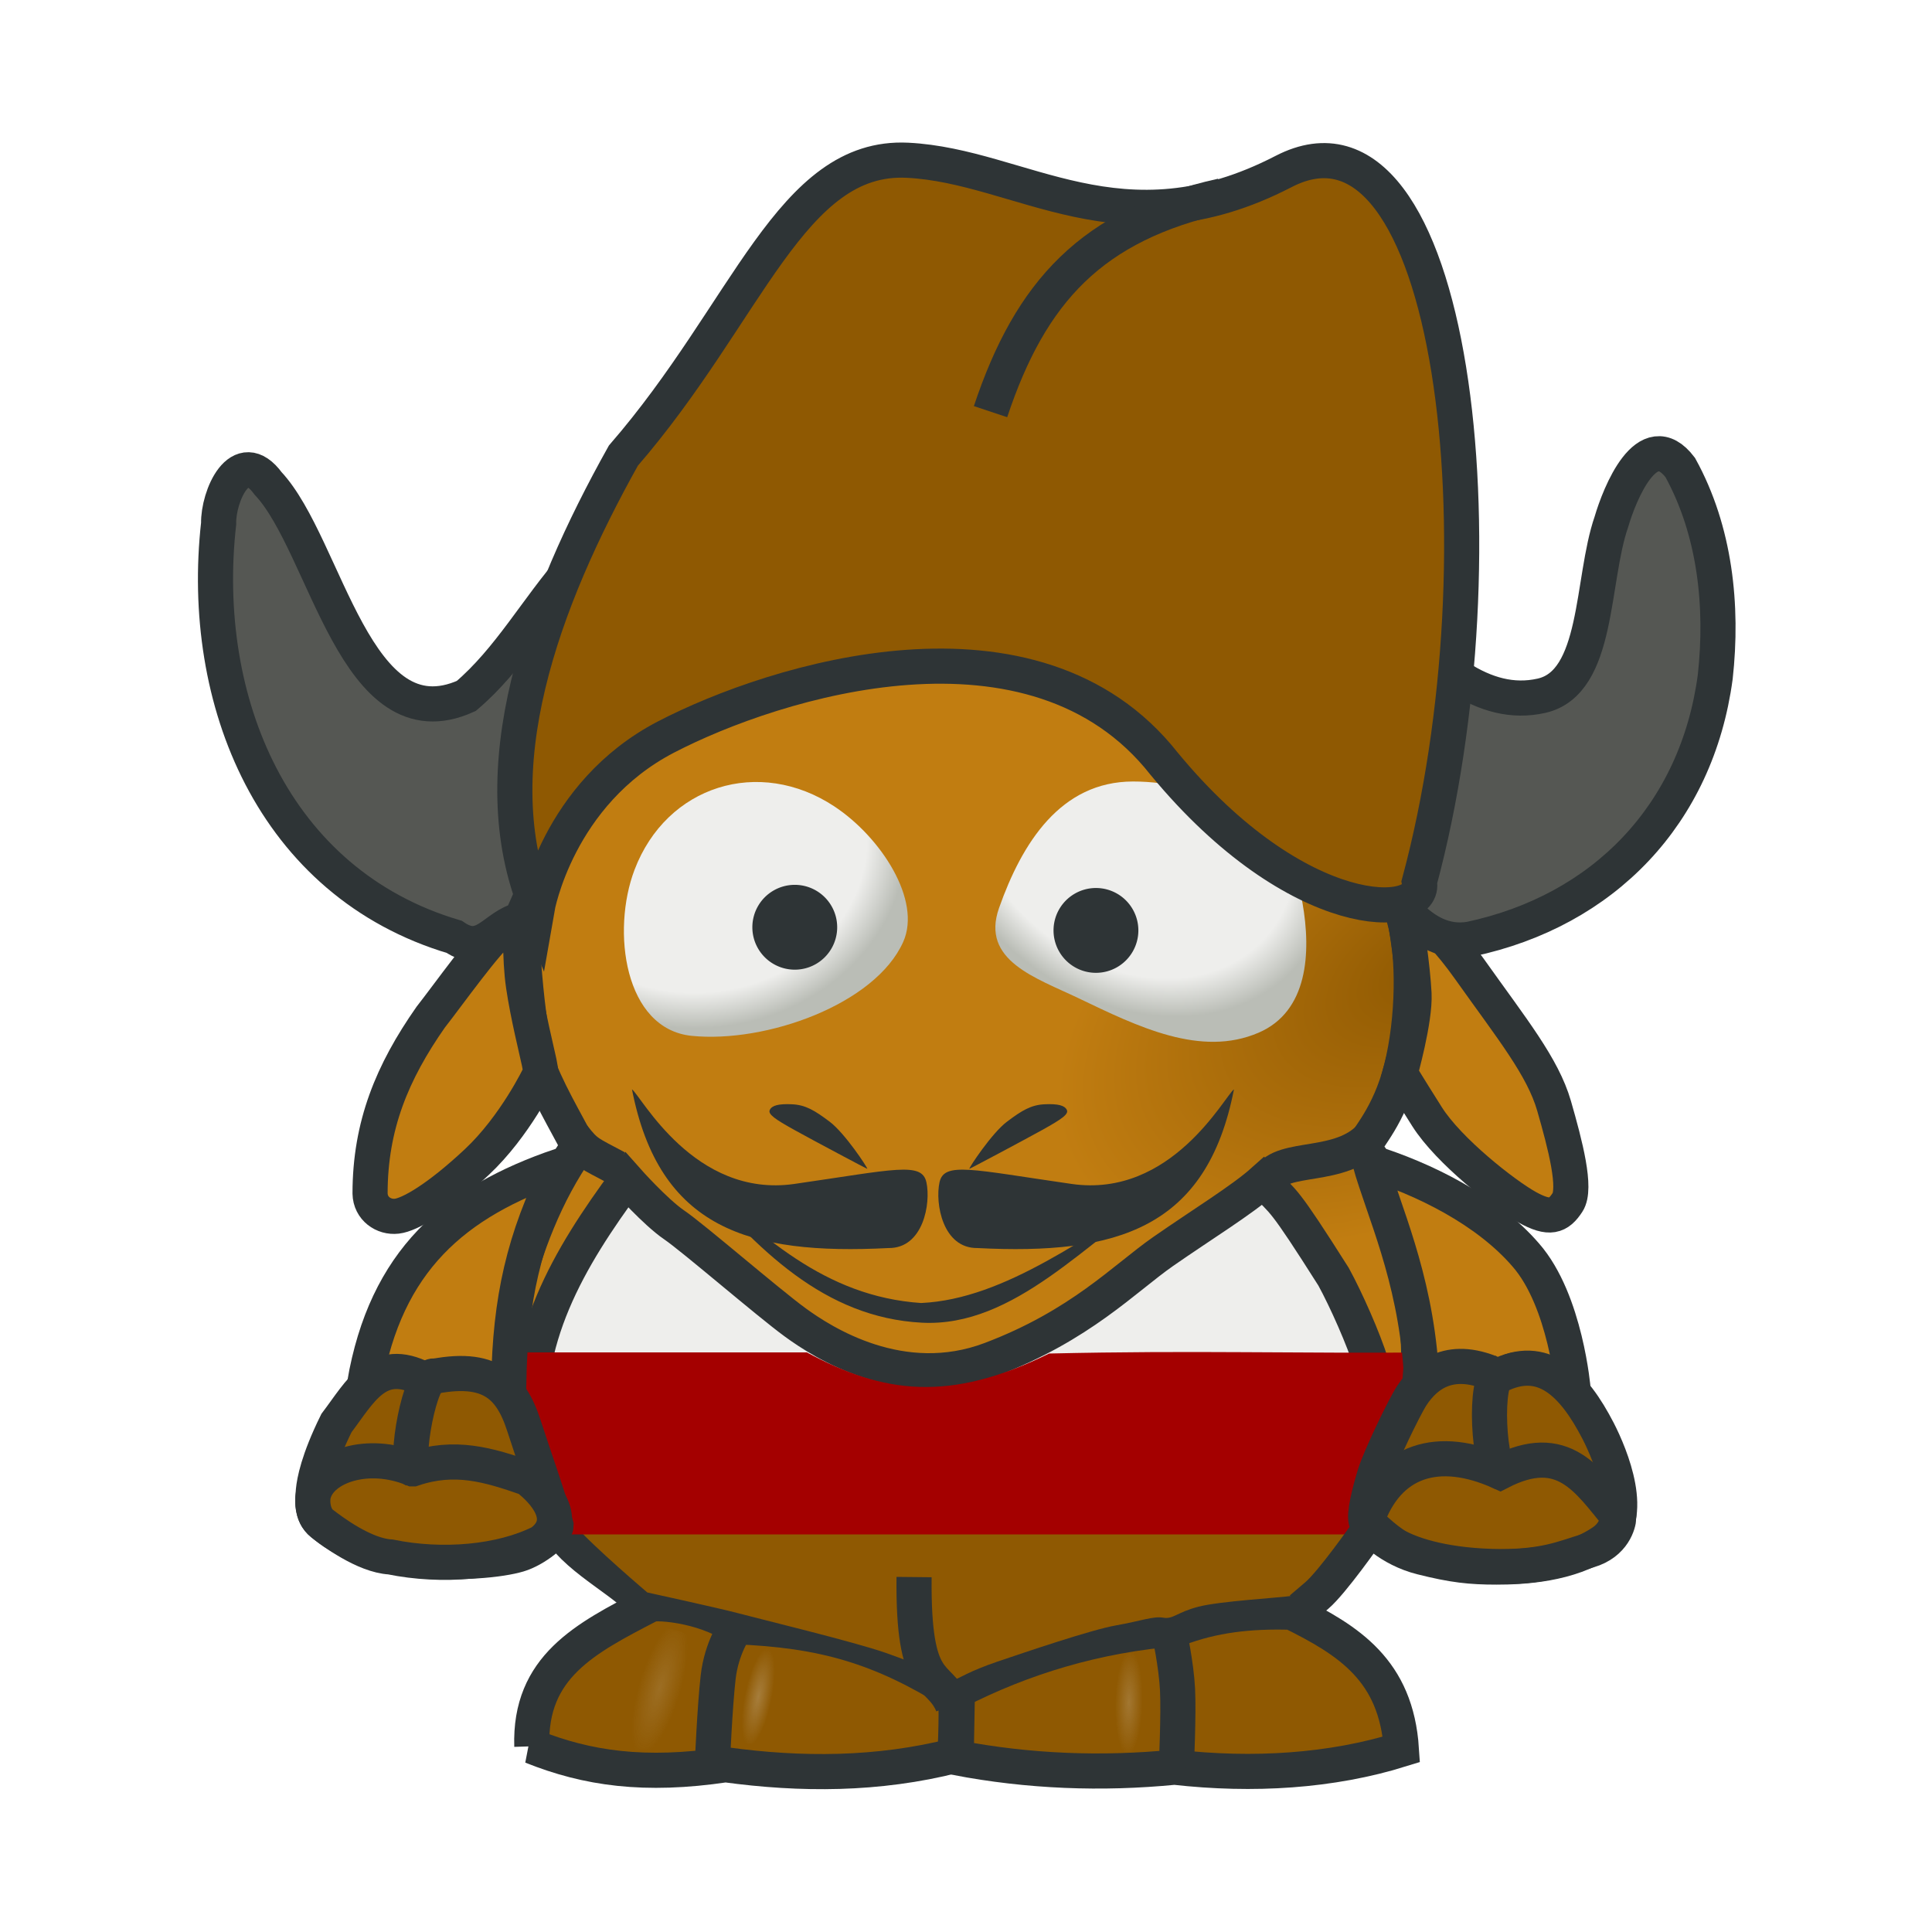 <svg:svg xmlns:dc="http://purl.org/dc/elements/1.1/" xmlns:ns1="http://sodipodi.sourceforge.net/DTD/sodipodi-0.dtd" xmlns:ns2="http://www.inkscape.org/namespaces/inkscape" xmlns:ns3="http://www.w3.org/1999/xlink" xmlns:ns5="http://creativecommons.org/ns#" xmlns:rdf="http://www.w3.org/1999/02/22-rdf-syntax-ns#" xmlns:svg="http://www.w3.org/2000/svg" height="55.197" id="svg2" version="1.0" viewBox="-2.598 -2.599 55.197 55.197" width="55.197" ns1:docname="baby_gnu_bg.svg" ns1:version="0.32" ns2:export-filename="/home/tony/Desktop/arts/baby_gnu_bg.png" ns2:export-xdpi="90" ns2:export-ydpi="90" ns2:output_extension="org.inkscape.output.svg.inkscape" ns2:version="0.45.1+0.46pre1">
  <svg:defs id="defs4">
    <svg:linearGradient id="linearGradient3738" ns2:collect="always">
      <svg:stop id="stop3740" offset="0" style="stop-color:#eeeeec" />
      <svg:stop id="stop3742" offset="1" style="stop-color:#eeeeec;stop-opacity:0" />
    </svg:linearGradient>
    <svg:linearGradient id="linearGradient3614" ns2:collect="always">
      <svg:stop id="stop3616" offset="0" style="stop-color:#eeeeec" />
      <svg:stop id="stop3630" offset=".812" style="stop-color:#eeeeec" />
      <svg:stop id="stop3618" offset="1" style="stop-color:#babdb6" />
    </svg:linearGradient>
    <svg:filter id="filter3425" ns2:collect="always">
      <svg:feGaussianBlur id="feGaussianBlur3427" stdDeviation="0.392" ns2:collect="always" />
    </svg:filter>
    <svg:filter height="1.251" id="filter3609" width="1.177" x="-.088" y="-.126" ns2:collect="always">
      <svg:feGaussianBlur id="feGaussianBlur3611" stdDeviation="0.79" ns2:collect="always" />
    </svg:filter>
    <svg:filter height="1.24" id="filter3734" width="1.207" x="-.104" y="-.12" ns2:collect="always">
      <svg:feGaussianBlur id="feGaussianBlur3736" stdDeviation="0.177" ns2:collect="always" />
    </svg:filter>
    <svg:filter height="1.349" id="filter3800" width="1.197" x="-.098" y="-.175" ns2:collect="always">
      <svg:feGaussianBlur id="feGaussianBlur3802" stdDeviation="0.217" ns2:collect="always" />
    </svg:filter>
    <svg:radialGradient cx="35.223" cy="31.259" gradientTransform="matrix(-.329 -.597 1.082 -.596 16.124 62.256)" gradientUnits="userSpaceOnUse" id="radialGradient3062" r="13.483" ns2:collect="always">
      <svg:stop id="stop3660" offset="0" style="stop-color:#8f5902" />
      <svg:stop id="stop3668" offset=".708" style="stop-color:#c17d11" />
      <svg:stop id="stop3662" offset="1" style="stop-color:#c17d11" />
    </svg:radialGradient>
    <svg:radialGradient cx="17.093" cy="20.775" gradientTransform="matrix(1.497 0 0 1.343 -8.339 -8.945)" gradientUnits="userSpaceOnUse" id="radialGradient3064" r="4.041" ns2:collect="always" ns3:href="#linearGradient3614" />
    <svg:radialGradient cx="28.273" cy="20.145" gradientTransform="matrix(.807 -.839 1.06 1.02 -14.567 21.376)" gradientUnits="userSpaceOnUse" id="radialGradient3066" r="4.426" ns2:collect="always" ns3:href="#linearGradient3614" />
    <svg:radialGradient cx="28.114" cy="6.329" gradientTransform="matrix(.321 -.197 .117 .191 8.504 15.404)" gradientUnits="userSpaceOnUse" id="radialGradient3068" r="10.579" ns2:collect="always">
      <svg:stop id="stop3267" offset="0" style="stop-color:#eeeeec;stop-opacity:.381" />
      <svg:stop id="stop3269" offset="1" style="stop-color:#eeeeec;stop-opacity:0" />
    </svg:radialGradient>
    <svg:radialGradient cx="25.446" cy="6.954" gradientTransform="matrix(.327 .112 -.05 .147 18.013 6.417)" gradientUnits="userSpaceOnUse" id="radialGradient3070" r="11.148" ns2:collect="always">
      <svg:stop id="stop3459" offset="0" style="stop-color:#eeeeec" />
      <svg:stop id="stop3461" offset="1" style="stop-color:#eeeeec;stop-opacity:0" />
    </svg:radialGradient>
    <svg:radialGradient cx="17.924" cy="44.544" gradientTransform="matrix(.303 .09 -.295 .998 23.968 -2.908)" gradientUnits="userSpaceOnUse" id="radialGradient3072" r="1.901" ns2:collect="always">
      <svg:stop id="stop3700" offset="0" style="stop-color:#eeeeec" />
      <svg:stop id="stop3702" offset="1" style="stop-color:#eeeeec;stop-opacity:0" />
    </svg:radialGradient>
    <svg:radialGradient cx="14.098" cy="46.457" gradientTransform="matrix(.144 .029 -.104 .525 21.866 18.612)" gradientUnits="userSpaceOnUse" id="radialGradient3074" r="2.65" ns2:collect="always" ns3:href="#linearGradient3738" />
    <svg:radialGradient cx="14.098" cy="46.457" gradientTransform="matrix(.147 -.004 .014 .564 16.121 18.958)" gradientUnits="userSpaceOnUse" id="radialGradient3076" r="2.65" ns2:collect="always" ns3:href="#linearGradient3738" />
  </svg:defs>
  <ns1:namedview bordercolor="#666666" borderopacity="1.0" gridtolerance="10000" guidetolerance="10" id="base" objecttolerance="10" pagecolor="#ffffff" showgrid="false" showguides="true" ns2:current-layer="layer1" ns2:cx="56.63703" ns2:cy="-2.7124842" ns2:document-units="px" ns2:guide-bbox="true" ns2:pageopacity="0.0" ns2:pageshadow="2" ns2:window-height="951" ns2:window-width="1280" ns2:window-x="0" ns2:window-y="25" ns2:zoom="5.6568542" />
  <svg:g id="layer1" ns2:groupmode="layer" ns2:label="Layer 1">
    <svg:g id="g3016" transform="matrix(.371 0 0 .371 1.902 30.545)">
      <svg:g id="g3566" transform="matrix(2.705 0 0 2.705 -5.307 -76.09)">
        <svg:path d="m15.425 28.789s-1.808 2.08-2.328 3.912-0.52 3.392-0.421 3.813 0.619 1.782 1.164 2.401 2.08 1.882 2.08 1.882 2.018 0.471 2.575 0.619c0.557 0.149 3.318 0.805 4.197 1.114 0.879 0.31 1.956 0.743 2.005 0.743 0.05 0 0.384-0.223 1.189-0.495 0.804-0.272 2.674-0.891 3.379-1.015 0.706-0.124 1.053-0.272 1.337-0.223 0.285 0.05 0.372-0.173 0.991-0.334s2.278-0.223 2.686-0.285c0.409-0.062 1.932-1.547 2.142-1.882 0.21-0.334 0.248-0.284-0.037-0.594-0.285-0.309 0.421-1.746 0.408-1.894-0.012-0.149 0.038-0.718-0.161-1.832-0.198-1.115-0.829-2.761-1.77-4.16s-1.399-1.845-1.399-1.845-1.077 0.842-1.981 1.449c-0.903 0.606-1.993 1.535-2.921 2.129-0.929 0.594-2.761 1.622-3.789 1.771-1.027 0.148-4.483-1.308-5.263-1.877-0.78-0.57-2.325-1.751-2.585-1.998-0.26-0.248-1.375-1.275-1.412-1.375-0.037-0.099-0.074 0-0.086-0.024z" id="path2690" style="fill-rule:evenodd;fill:#eeeeec" ns1:nodetypes="cssscssssssssssssscssssssc" />
        <svg:path d="m12.379 21.088c-0.124 0.595 0.149 3.665 0.471 4.482 0.321 0.817 1.015 1.956 1.089 2.179-0.946 1.353-1.499 2.839-1.906 4.432-0.37 1.383 0.099 2.878 0.556 3.98-0.305-2.915 1.076-5.228 2.73-7.471 0 0 0.811 0.916 1.356 1.287 0.545 0.372 2.662 2.204 3.442 2.773 0.78 0.57 3.02 2.018 5.571 1.053 2.55-0.966 3.8-2.303 4.902-3.071 1.102-0.767 2.253-1.473 2.847-2.005 0.615 0.645 0.534 0.401 2.006 2.723 0.359 0.657 0.854 1.771 1.077 2.489s0.322 2.154 0.334 2.426c0.013 0.273 0.793-1.436 0.916-1.758 0.124-0.322 0.223-1.906-0.346-3.776-0.57-1.869-0.57-2.079-0.78-2.525-0.211-0.446-0.347-0.372-0.31-0.582s0.694-0.829 1.04-2.216c0.347-1.387 0.372-3.219 0.075-4.271-0.653-6.25-7.221-10.098-13.799-9.073-5.637 0.832-13.592-0.299-11.271 8.924z" id="path2692" style="fill-rule:evenodd;stroke:#2e3436;fill:url(#radialGradient3062)" ns1:nodetypes="csccccssssccsssssssccc" />
        <svg:path d="m12.618 44.818c-0.071-2.261 1.522-3.073 3.327-4.009 0.046-0.127 1.557-0.032 2.454 0.604 2.519 0.096 4.159 0.576 6.247 1.882 0.105 0.105 0.018 1.786 0.018 1.786-2.204 0.56-4.395 0.553-6.531 0.262-2.303 0.342-3.935 0.109-5.515-0.525z" id="path2694" style="fill-rule:evenodd;stroke:#2e3436;fill:#8f5902" ns1:nodetypes="ccccccc" />
        <svg:path d="m18.422 41.439s-0.403 0.569-0.499 1.41c-0.096 0.84-0.166 2.468-0.166 2.468" id="path2696" style="stroke:#2e3436;fill:none" />
        <svg:path d="m12.312 21.314s-0.053 1.024 0.07 1.856c0.122 0.831 0.376 1.847 0.446 2.179 0.07 0.333 0.035 0.307 0.018 0.342-0.018 0.035-0.701 1.47-1.795 2.495-1.094 1.024-1.899 1.497-2.276 1.54-0.376 0.044-0.753-0.218-0.762-0.647 0.001-1.938 0.631-3.453 1.724-5.016 0.508-0.648 1.602-2.189 2.022-2.495 0.42-0.307 0.578-0.254 0.552-0.254z" id="path2702" style="fill-rule:evenodd;stroke:#2e3436;fill:#c17d11" ns1:nodetypes="csssssccsc" />
        <svg:path d="m12.303 21.288c-0.749 0.166-1.051 1.064-1.893 0.486-5.164-1.53-7.273-6.732-6.708-11.766-0.017-0.77 0.61-2.232 1.409-1.142 1.661 1.772 2.48 7.476 5.641 6.05 1.227-1.042 2.009-2.49 3.066-3.691 2.358-2.96 5.562-4.36 9.252-4.364 0.575 0.203 2.274-0.332 1.503 0.644-0.599 1.764-0.559 3.655-0.462 5.492-3.491 0.329-6.873 1.717-9.58 3.942-1.088 1.242-1.537 2.883-2.228 4.348z" id="path2704" style="fill-rule:evenodd;stroke:#2e3436;fill:#555753" ns1:nodetypes="ccccccccccc" />
        <svg:path d="m23.193 21.913c-0.793 1.784-3.913 2.892-6.023 2.679-1.919-0.195-2.289-2.989-1.628-4.727 0.913-2.402 3.548-3.221 5.69-1.804 1.333 0.882 2.485 2.672 1.961 3.852z" id="path2706" style="fill-rule:evenodd;fill:url(#radialGradient3064)" ns1:nodetypes="cssss" />
        <svg:path d="m799.75-257.75a17.25 17.25 0 1 1 -34.5 0 17.25 17.25 0 1 1 34.5 0z" id="path2708" style="fill:#2e3436" transform="matrix(.07 0 0 .07 -34.671 39.543)" ns1:cx="782.5" ns1:cy="-257.75" ns1:rx="17.25" ns1:ry="17.25" ns1:type="arc" />
        <svg:path d="m28.183 23.521c1.69 0.81 3.479 1.69 5.126 0.981 1.399-0.602 1.504-2.265 1.246-3.71-0.41-2.303-2.71-3.443-4.824-3.441-2.06 0.003-3.158 1.75-3.812 3.602-0.53 1.498 1.06 1.99 2.264 2.568z" id="path2710" style="fill-rule:evenodd;fill:url(#radialGradient3066)" ns1:nodetypes="csssss" />
        <svg:path d="m799.75-257.75a17.25 17.25 0 1 1 -34.5 0 17.25 17.25 0 1 1 34.5 0z" id="path2712" style="fill:#2e3436" transform="matrix(.07 0 0 .07 -26.097 39.633)" ns1:cx="782.5" ns1:cy="-257.75" ns1:rx="17.25" ns1:ry="17.25" ns1:type="arc" />
        <svg:path d="m22.169 28.378c0.008-0.035-0.639-1.015-1.068-1.339s-0.692-0.482-1.077-0.499c-0.385-0.018-0.569 0.035-0.63 0.158-0.062 0.122 0.14 0.262 0.691 0.569 0.552 0.306 2.084 1.12 2.084 1.111z" id="path2714" style="fill-rule:evenodd;fill:#2e3436" />
        <svg:path d="m25.073 28.378c-0.008-0.035 0.639-1.015 1.068-1.339s0.692-0.482 1.077-0.499c0.385-0.018 0.569 0.035 0.63 0.158 0.062 0.122-0.14 0.262-0.691 0.569-0.552 0.306-2.084 1.12-2.084 1.111z" id="path2716" style="fill-rule:evenodd;fill:#2e3436" />
        <svg:path d="m17.17 28.487c1.87 2.2 3.777 4.123 6.548 4.271 2.644 0.142 4.74-2.366 6.963-3.801-2.243 1.274-4.558 3.13-6.98 3.241-2.759-0.187-4.553-1.93-6.531-3.711z" id="path2718" style="fill-rule:evenodd;fill:#2e3436" ns1:nodetypes="csccc" />
        <svg:path d="m24.734 43.242l-0.035 1.9c2.064 0.395 4.137 0.474 6.215 0.271 2.234 0.252 4.459 0.117 6.46-0.507-0.147-2.258-1.502-3.1-3.125-3.905-1.215-0.037-2.237 0.087-3.23 0.464-2.356 0.182-4.462 0.844-6.285 1.777z" id="path2720" style="fill-rule:evenodd;stroke:#2e3436;fill:#8f5902" ns1:nodetypes="ccccccc" />
        <svg:path d="m30.765 41.57s0.201 0.92 0.236 1.637c0.035 0.718-0.035 2.215-0.035 2.215" id="path2722" style="stroke:#2e3436;fill:none" />
        <svg:path d="m13.199 38.272c0.434 1.051 1.716 1.618 2.519 2.387" id="path2734" style="stroke:#2e3436;stroke-width:1px;fill:none" ns1:nodetypes="cc" />
        <svg:path d="m13.75 38.406c0.03 0.039 0.063 0.09 0.094 0.125 0.544 0.619 2.062 1.907 2.062 1.907s2.037 0.445 2.594 0.593c0.557 0.149 3.309 0.816 4.188 1.125 0.878 0.31 1.95 0.75 2 0.75 0.049 0 0.382-0.227 1.187-0.5 0.805-0.272 2.669-0.907 3.375-1.031s1.059-0.268 1.344-0.219c0.284 0.05 0.381-0.151 1-0.312s2.279-0.251 2.687-0.313c0.409-0.062 1.915-1.54 2.125-1.875 0.085-0.135 0.138-0.191 0.156-0.25h-22.812z" id="path3551" style="fill-rule:evenodd;fill:#8f5902" ns1:nodetypes="cscssssssssscc" />
        <svg:path d="m11.437 33.604l0.657 5.182h26.306l0.013-5.182c-4.222 0.036-6.859-0.064-11.068 0.032-2.834 1.396-4.712 1.148-6.896-0.032h-9.012z" id="path3536" style="fill-rule:evenodd;fill:#a40000" ns1:nodetypes="ccccccc" />
        <svg:path d="m7.856 34.506c0.606-3.515 2.558-5.188 5.573-6.216-1.05 2.082-1.427 3.844-1.467 6.155-0.901 0.991-2.913 1.151-4.106 0.061z" id="path2686" style="fill-rule:evenodd;stroke:#2e3436;fill:#c17d11" ns1:nodetypes="cccc" />
        <svg:path d="m42.264 34.675s-0.21-2.544-1.349-3.844c-1.11-1.287-2.907-2.169-4.441-2.646 0.386 1.371 1.269 3.219 1.457 5.853-0.037 0.495-0.037 0.495-0.037 0.495 0.837-0.668 1.431-0.448 2.278-0.223 0.691-0.538 1.359 0.027 2.092 0.365z" id="path2688" style="fill-rule:evenodd;stroke:#2e3436;fill:#c17d11" ns1:nodetypes="ccccccc" />
        <svg:path d="m9.517 34.355c-1.287-0.654-1.777 0.358-2.461 1.261-0.526 1.065-0.631 1.665-0.656 1.919-0.025 0.254-0.043 0.545 0.099 0.768s1.065 0.984 2.557 1.17c1.492 0.185 2.699 0.031 3.182-0.112 0.483-0.142 1.071-0.625 1.071-0.829-0.24-0.891-0.608-1.887-0.916-2.843-0.384-1.189-1.031-1.784-2.875-1.334z" id="path2698" style="fill-rule:evenodd;stroke:#2e3436;fill:#8f5902" ns1:nodetypes="ccsssscsc" />
        <svg:path d="m9.231 36.919c-1.283-0.528-2.595-0.074-2.818 0.684-0.056 0.149-0.064 0.644 0.233 0.873s1.202 0.908 1.945 0.951c1.475 0.301 3.149 0.159 4.293-0.419 0.844-0.631 0.083-1.456-0.397-1.821-1.113-0.388-2.062-0.67-3.255-0.268z" id="path2700" style="fill-rule:evenodd;stroke:#2e3436;fill:#8f5902" ns1:nodetypes="ccscccc" />
        <svg:path d="m40.123 34.278c-1.343-0.643-2.065-0.033-2.451 0.552-0.212 0.322-0.91 1.768-1.059 2.258-0.149 0.491-0.315 1.147-0.237 1.331 0.079 0.184 0.666 0.788 1.567 1.015 0.902 0.228 1.401 0.281 2.136 0.281 0.736 0 2.075-0.062 3.038-0.727s0.21-2.46-0.14-3.143c-0.702-1.361-1.57-2.226-2.854-1.567z" id="path2724" style="fill-rule:evenodd;stroke:#2e3436;fill:#8f5902" ns1:nodetypes="csssssscc" />
        <svg:path d="m36.385 38.393c0.606-1.739 2.05-2.17 3.799-1.383 1.802-0.927 2.498 0.226 3.379 1.295-0.008 0.158-0.139 0.727-0.856 0.937-0.718 0.21-1.28 0.499-2.768 0.455s-2.355-0.383-2.696-0.575c-0.341-0.193-0.875-0.712-0.858-0.729z" id="path2726" style="fill-opacity:0;stroke:#2e3436" ns1:nodetypes="cccsssc" />
        <svg:path d="m37.609 21.113s0.496-0.124 1.709 1.585c1.213 1.708 2.08 2.773 2.402 3.887 0.321 1.114 0.643 2.352 0.383 2.748-0.26 0.397-0.507 0.496-1.151 0.137s-2.228-1.597-2.847-2.575-0.768-1.238-0.768-1.238 0.433-1.523 0.396-2.266-0.223-2.005-0.26-2.092 0.174-0.173 0.136-0.186z" id="path2728" style="fill-rule:evenodd;stroke:#2e3436;fill:#c17d11" />
        <svg:path d="m24.932 6.938c-1.148 1.761-0.804 3.953-0.755 5.935 1.625 0.185 6.262 2.031 9.246 3.331 1.345 0.717 2.221 2.023 2.915 3.332 0.738 0.968 1.552 2.537 2.986 2.304 3.815-0.81 6.46-3.561 6.984-7.463 0.224-2.022-0.003-4.165-0.996-5.965-0.94-1.234-1.733 0.77-1.959 1.544-0.58 1.671-0.347 4.583-1.992 4.954-3.31 0.746-5.706-5.098-9.056-7.007-2.264-1.172-4.886-1.428-7.373-0.965z" id="path2730" style="fill-rule:evenodd;stroke:#2e3436;fill:#555753" ns1:nodetypes="ccccccccscc" />
        <svg:path d="m36.378 38.758s-0.972 1.392-1.414 1.768l-0.442 0.376" id="path2732" style="stroke:#2e3436;stroke-width:1px;fill:none" ns1:nodetypes="csc" />
        <svg:path d="m12.303 21.288c-0.749 0.166-1.051 1.064-1.893 0.486-5.164-1.53-7.273-6.732-6.708-11.766-0.017-0.77 0.61-2.232 1.409-1.142 1.661 1.772 2.48 7.476 5.641 6.05 1.227-1.042 2.009-2.49 3.066-3.691 2.358-2.96 5.562-4.36 9.252-4.364 0.575 0.203 2.274-0.332 1.503 0.644-0.599 1.764-0.559 3.655-0.462 5.492-3.491 0.329-6.873 1.717-9.58 3.942-1.088 1.242-1.537 2.883-2.228 4.348z" id="path2736" style="filter:url(#filter3425);fill-rule:evenodd;fill:url(#radialGradient3068)" ns1:nodetypes="ccccccccccc" />
        <svg:path d="m24.932 6.938c-1.148 1.761-0.804 3.953-0.755 5.935 1.625 0.185 6.262 2.031 9.246 3.331 1.345 0.717 2.221 2.023 2.915 3.332 0.738 0.968 1.552 2.537 2.986 2.304 3.815-0.81 6.46-3.561 6.984-7.463 0.224-2.022-0.003-4.165-0.996-5.965-0.94-1.234-1.733 0.77-1.959 1.544-0.58 1.671-0.347 4.583-1.992 4.954-3.31 0.746-5.706-5.098-9.056-7.007-2.264-1.172-4.886-1.428-7.373-0.965z" id="path2738" style="fill:none" ns1:nodetypes="ccccccccscc" />
        <svg:path d="m25.745 7.001c-1.148 1.761-0.805 3.952-0.755 5.935 1.624 0.185 5.449 1.968 8.433 3.268 1.345 0.717 2.221 2.023 2.915 3.332 0.738 0.968 1.552 2.537 2.986 2.304 3.815-0.81 6.46-3.561 6.984-7.463 0.224-2.022-0.003-4.165-0.996-5.965-0.94-1.234-1.733 0.77-1.959 1.544-0.58 1.671-0.347 4.583-1.992 4.954-3.31 0.746-5.706-5.098-9.056-7.007-2.264-1.172-4.073-1.366-6.56-0.903z" id="path2740" style="opacity:.622;filter:url(#filter3609);fill-rule:evenodd;fill:url(#radialGradient3070)" ns1:nodetypes="ccccccccscc" />
        <svg:path d="m9.852 34.282c-0.406-0.148-0.895 2.505-0.578 2.672" id="path2742" style="stroke:#2e3436;stroke-width:1px;fill:none" ns1:nodetypes="cc" />
        <svg:path d="m40.181 34.188c-0.494 0.111-0.304 2.864 0.047 2.828" id="path2744" style="stroke:#2e3436;stroke-width:1px;fill:none" ns1:nodetypes="cc" />
        <svg:path d="m13.795 27.444c0.381 0.498 0.444 0.48 1.238 0.906" id="path2746" style="stroke:#2e3436;stroke-width:1px;fill:none" ns1:nodetypes="cc" />
        <svg:path d="m33.594 28.66c0.397-0.697 2.048-0.244 2.917-1.216" id="path2748" style="stroke:#2e3436;stroke-width:1px;fill:none" ns1:nodetypes="cc" />
        <svg:path d="m17.222 41.712zm-0.401 3.139zl0.401-3.139c-0.676-0.348-1.574-0.393-1.605-0.307-1.364 0.707-2.556 1.313-2.502 3.021 1.084 0.436 2.205 0.589 3.706 0.425z" id="path2752" style="opacity:.372;filter:url(#filter3734);fill-rule:evenodd;fill:url(#radialGradient3072)" ns1:nodetypes="ccccccccc" />
        <svg:path d="m18.038 44.782c0.186-0.018 0.364-0.016 0.564-0.045 1.543 0.21 3.126 0.223 4.717-0.181 0 0 0.054-1.233-0.022-1.309-1.509-0.944-2.695-1.285-4.514-1.354l-0.745 2.889z" id="path2754" style="opacity:.494;filter:url(#filter3800);fill-rule:evenodd;fill:url(#radialGradient3074)" ns1:nodetypes="cccccc" />
        <svg:path d="m17.81 46.5c0.187-0.018 0.365-0.016 0.564-0.045 1.543 0.21 3.127 0.223 4.718-0.181 0 0 0.053-1.233-0.023-1.309-1.508-0.944-2.695-1.285-4.514-1.355l-0.745 2.89z" id="path2756" style="opacity:.447;filter:url(#filter3800);fill-rule:evenodd;fill:url(#radialGradient3076)" transform="matrix(-1 0 0 1 48.46 -1.53)" ns1:nodetypes="cccccc" />
        <svg:path d="m23.5 40c-0.033 3.263 0.68 2.673 1.094 3.625" id="path3549" style="stroke:#2e3436;stroke-width:1px;fill:none" ns1:nodetypes="cc" />
        <svg:path d="m12.768 20.971s0.567-3.276 3.671-4.887c3.105-1.612 10.492-3.928 14.179 0.76 3.829 4.638 7.499 4.48 7.268 3.367 2.535-9.427 0.983-22.735-3.866-20.226-4.634 2.398-7.459-0.159-10.706-0.32-3.319-0.165-4.54 4.316-8.089 8.408-2.32 4.15-4.087 8.933-2.457 12.898z" id="path3562" style="fill-rule:evenodd;stroke:#2e3436;stroke-width:1;fill:#8f5902" ns1:nodetypes="csccsscc" />
        <svg:path d="m32.262 0.679c-3.7 0.821-5.444 2.719-6.585 6.143" id="path3564" style="stroke:#2e3436;stroke-width:1px;fill:none" ns1:nodetypes="cc" />
      </svg:g>
      <svg:g id="g3651" transform="matrix(2.999 0 0 3.167 -11.708 -97.004)">
        <svg:path d="m16.087 28.909c0.234 0.156 1.598 2.65 4.17 2.3 2.572-0.351 3.274-0.546 3.391-0.039 0.117 0.506-0.078 1.608-0.974 1.598-3.581 0.174-5.89-0.475-6.587-3.859z" id="path3647" style="fill-rule:evenodd;fill:#2e3436" ns1:nodetypes="csscc" />
        <svg:path d="m31.545 28.909c-0.234 0.156-1.598 2.65-4.17 2.3-2.573-0.351-3.274-0.546-3.391-0.039-0.117 0.506 0.078 1.608 0.974 1.598 3.581 0.174 5.89-0.475 6.587-3.859z" id="path3649" style="fill-rule:evenodd;fill:#2e3436" ns1:nodetypes="csscc" />
      </svg:g>
    </svg:g>
  </svg:g>
</svg:svg>